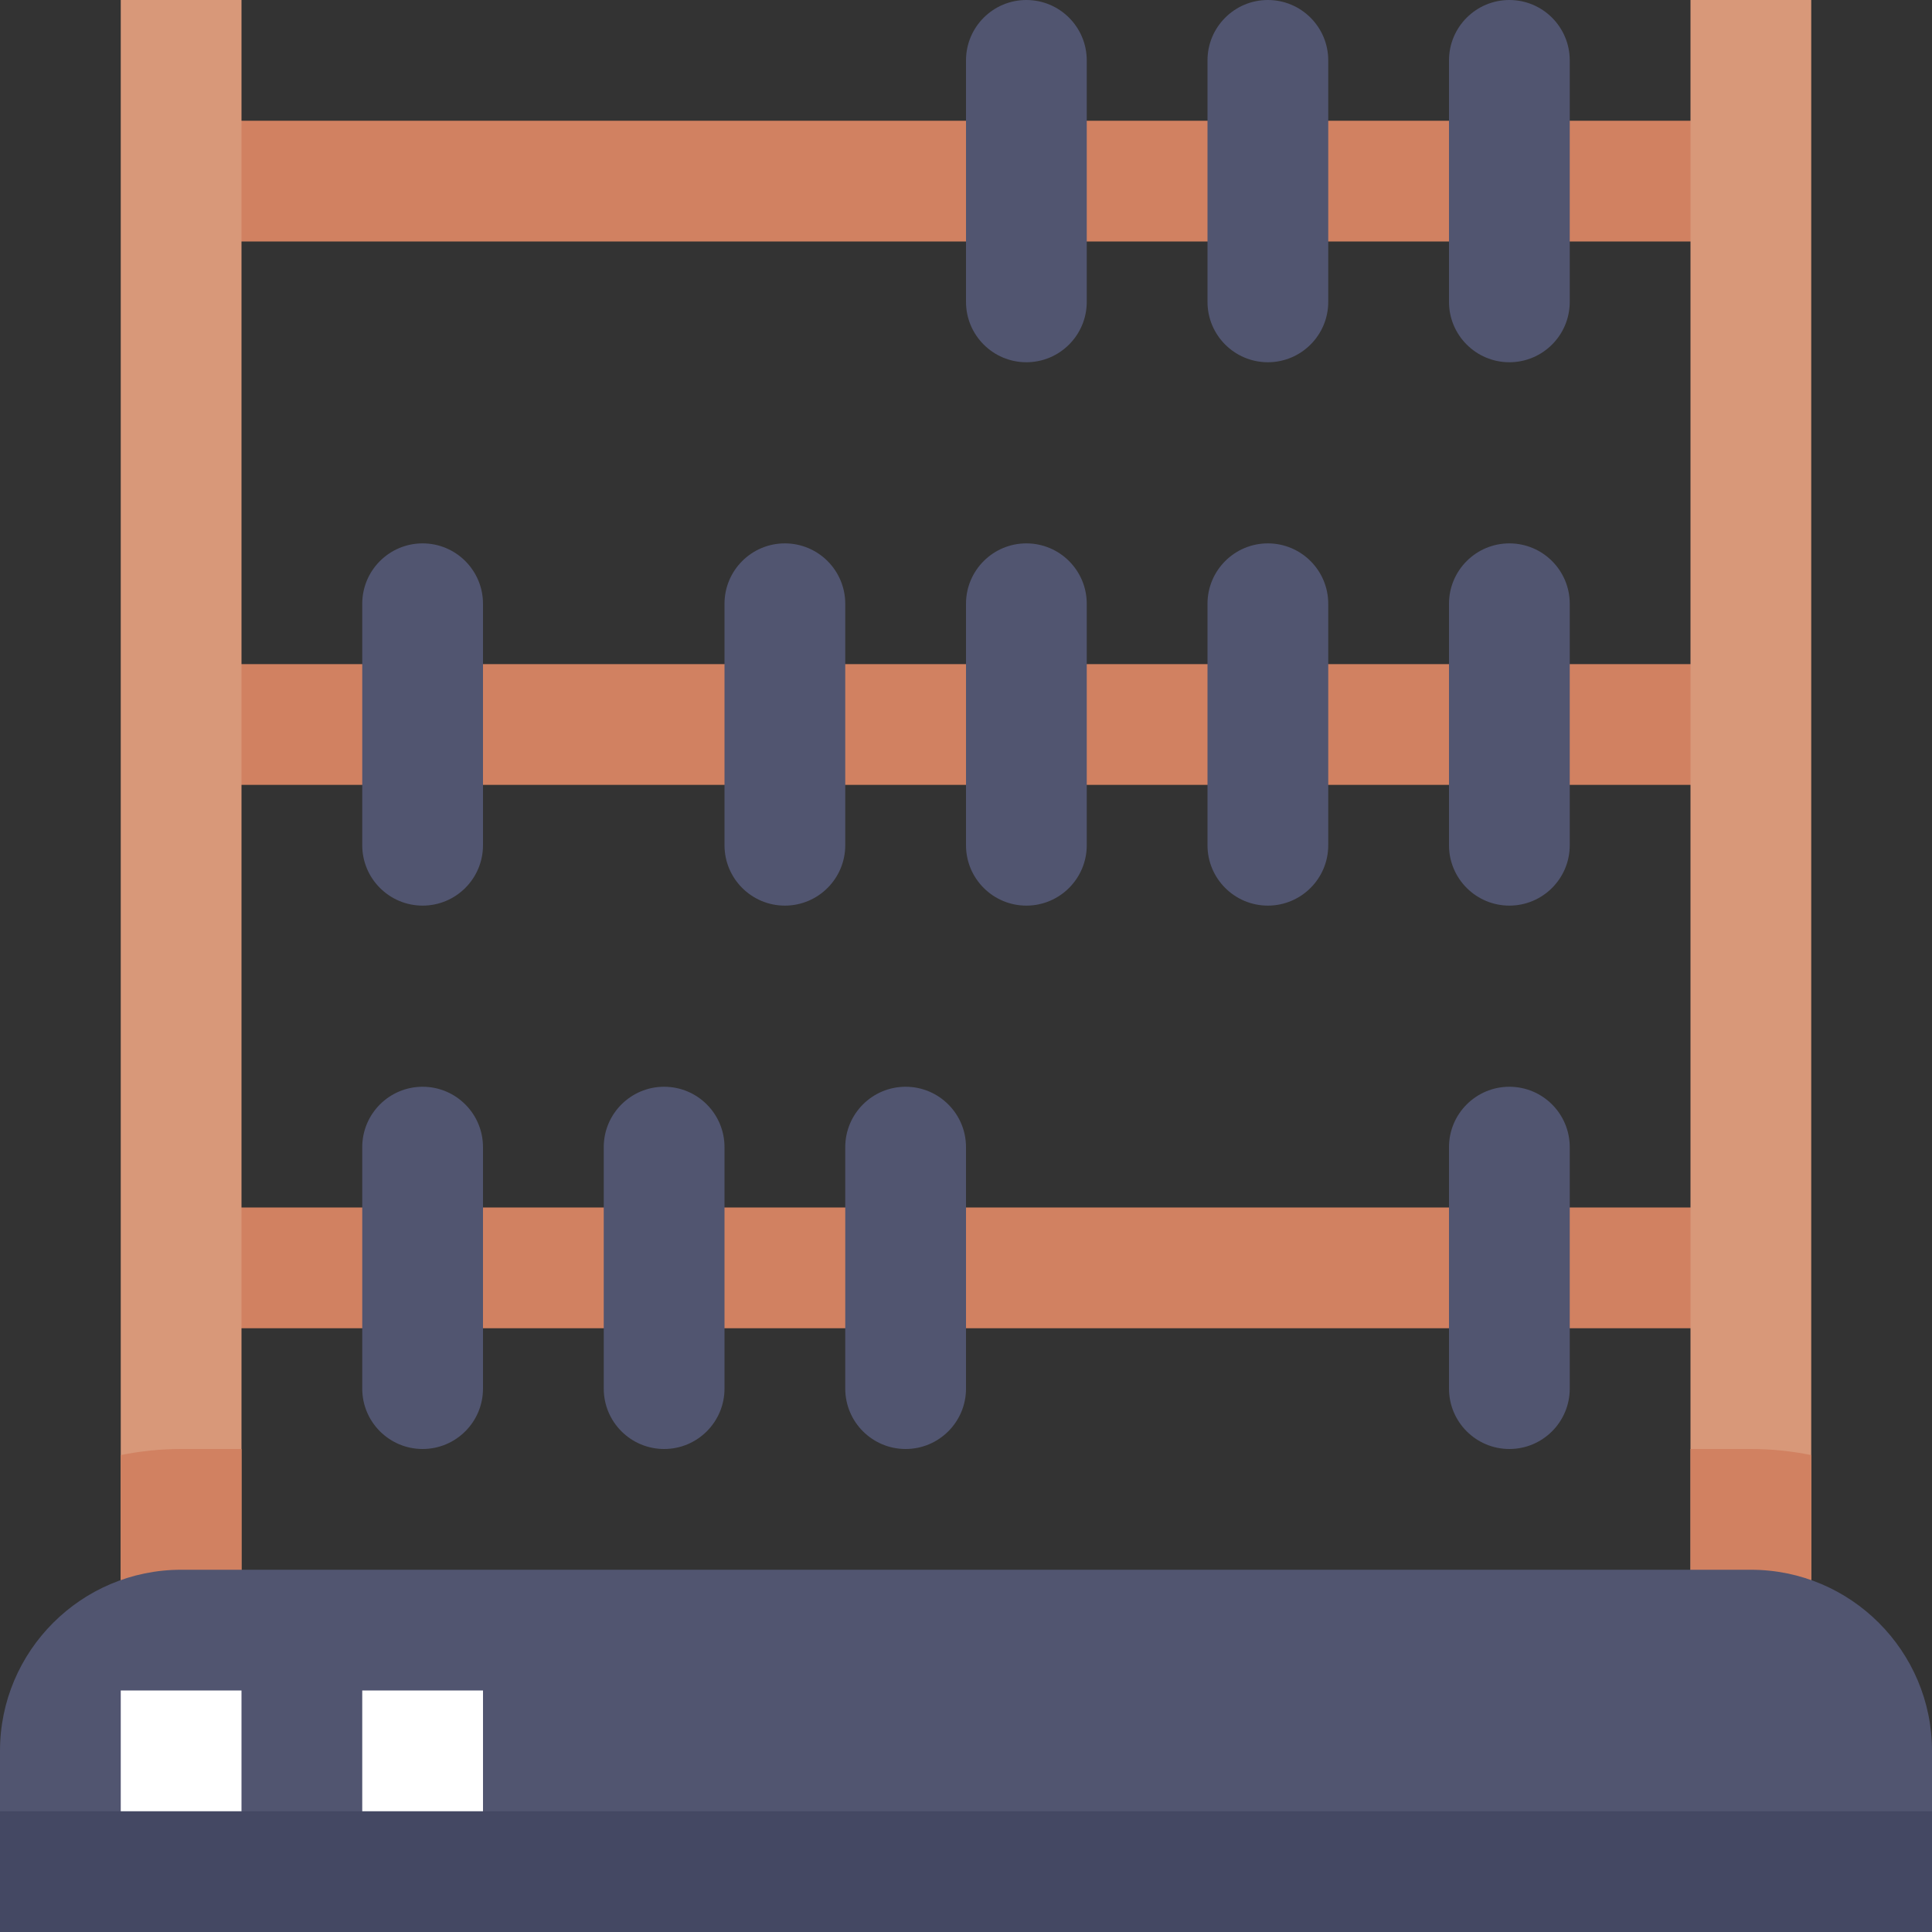 <svg height="514.444pt" viewBox="0 0 514.444 514.444" width="514.444pt" xmlns="http://www.w3.org/2000/svg"><rect x="0" y="0" width="514.444" height="514.444" fill="#333333" stroke="none"/><path d="m48.23 321.527h417.984v32.152h-417.984zm0 0" fill="#d18161"/><path d="m48.23 32.152h417.984v32.152h-417.984zm0 0" fill="#d18161"/><path d="m48.23 176.84h417.984v32.152h-417.984zm0 0" fill="#d18161"/><path d="m32.152 0h32.152v434.062h-32.152zm0 0" fill="#d89879"/><path d="m450.137 0h32.152v434.062h-32.152zm0 0" fill="#d89879"/><path d="m482.289 387.457c-5.191-1.062-10.578-1.625-16.074-1.625h-16.078v48.23h32.152zm0 0" fill="#d18161"/><path d="m64.305 385.832h-16.074c-5.5 0-10.887.562-16.078 1.625v46.605h32.152zm0 0" fill="#d18161"/><path d="m514.445 514.445h-514.445v-48.23c0-26.59 21.641-48.23 48.23-48.23h417.984c26.59 0 48.23 21.641 48.23 48.23zm0 0" fill="#515570"/><path d="m0 482.289h514.445v32.156h-514.445zm0 0" fill="#444863"/><path d="m32.152 450.137h32.152v32.152h-32.152zm0 0" fill="#fff"/><path d="m96.457 450.137h32.152v32.152h-32.152zm0 0" fill="#fff"/><g fill="#515570"><path d="m112.535 385.832c-8.875 0-16.078-7.203-16.078-16.074v-64.309c0-8.871 7.203-16.074 16.078-16.074s16.074 7.203 16.074 16.074v64.309c0 8.871-7.199 16.074-16.074 16.074zm0 0"/><path d="m176.84 385.832c-8.875 0-16.078-7.203-16.078-16.074v-64.309c0-8.871 7.203-16.074 16.078-16.074s16.078 7.203 16.078 16.074v64.309c0 8.871-7.203 16.074-16.078 16.074zm0 0"/><path d="m241.145 385.832c-8.875 0-16.074-7.203-16.074-16.074v-64.309c0-8.871 7.199-16.074 16.074-16.074s16.078 7.203 16.078 16.074v64.309c0 8.871-7.203 16.074-16.078 16.074zm0 0"/><path d="m401.91 385.832c-8.875 0-16.078-7.203-16.078-16.074v-64.309c0-8.871 7.203-16.074 16.078-16.074s16.074 7.203 16.074 16.074v64.309c0 8.871-7.199 16.074-16.074 16.074zm0 0"/><path d="m273.297 96.457c-8.871 0-16.074-7.199-16.074-16.074v-64.305c0-8.875 7.203-16.078 16.074-16.078 8.875 0 16.078 7.203 16.078 16.078v64.305c0 8.875-7.203 16.074-16.078 16.074zm0 0"/><path d="m337.605 96.457c-8.875 0-16.078-7.199-16.078-16.074v-64.305c0-8.875 7.203-16.078 16.078-16.078 8.871 0 16.074 7.203 16.074 16.078v64.305c0 8.875-7.203 16.074-16.074 16.074zm0 0"/><path d="m401.91 96.457c-8.875 0-16.078-7.199-16.078-16.074v-64.305c0-8.875 7.203-16.078 16.078-16.078s16.074 7.203 16.074 16.078v64.305c0 8.875-7.199 16.074-16.074 16.074zm0 0"/><path d="m208.992 241.145c-8.875 0-16.074-7.203-16.074-16.074v-64.309c0-8.871 7.199-16.074 16.074-16.074s16.078 7.203 16.078 16.074v64.309c0 8.871-7.203 16.074-16.078 16.074zm0 0"/><path d="m273.297 241.145c-8.871 0-16.074-7.203-16.074-16.074v-64.309c0-8.871 7.203-16.074 16.074-16.074 8.875 0 16.078 7.203 16.078 16.074v64.309c0 8.871-7.203 16.074-16.078 16.074zm0 0"/><path d="m337.605 241.145c-8.875 0-16.078-7.203-16.078-16.074v-64.309c0-8.871 7.203-16.074 16.078-16.074 8.871 0 16.074 7.203 16.074 16.074v64.309c0 8.871-7.203 16.074-16.074 16.074zm0 0"/><path d="m401.91 241.145c-8.875 0-16.078-7.203-16.078-16.074v-64.309c0-8.871 7.203-16.074 16.078-16.074s16.074 7.203 16.074 16.074v64.309c0 8.871-7.199 16.074-16.074 16.074zm0 0"/><path d="m112.535 241.145c-8.875 0-16.078-7.203-16.078-16.074v-64.309c0-8.871 7.203-16.074 16.078-16.074s16.074 7.203 16.074 16.074v64.309c0 8.871-7.199 16.074-16.074 16.074zm0 0"/></g></svg>